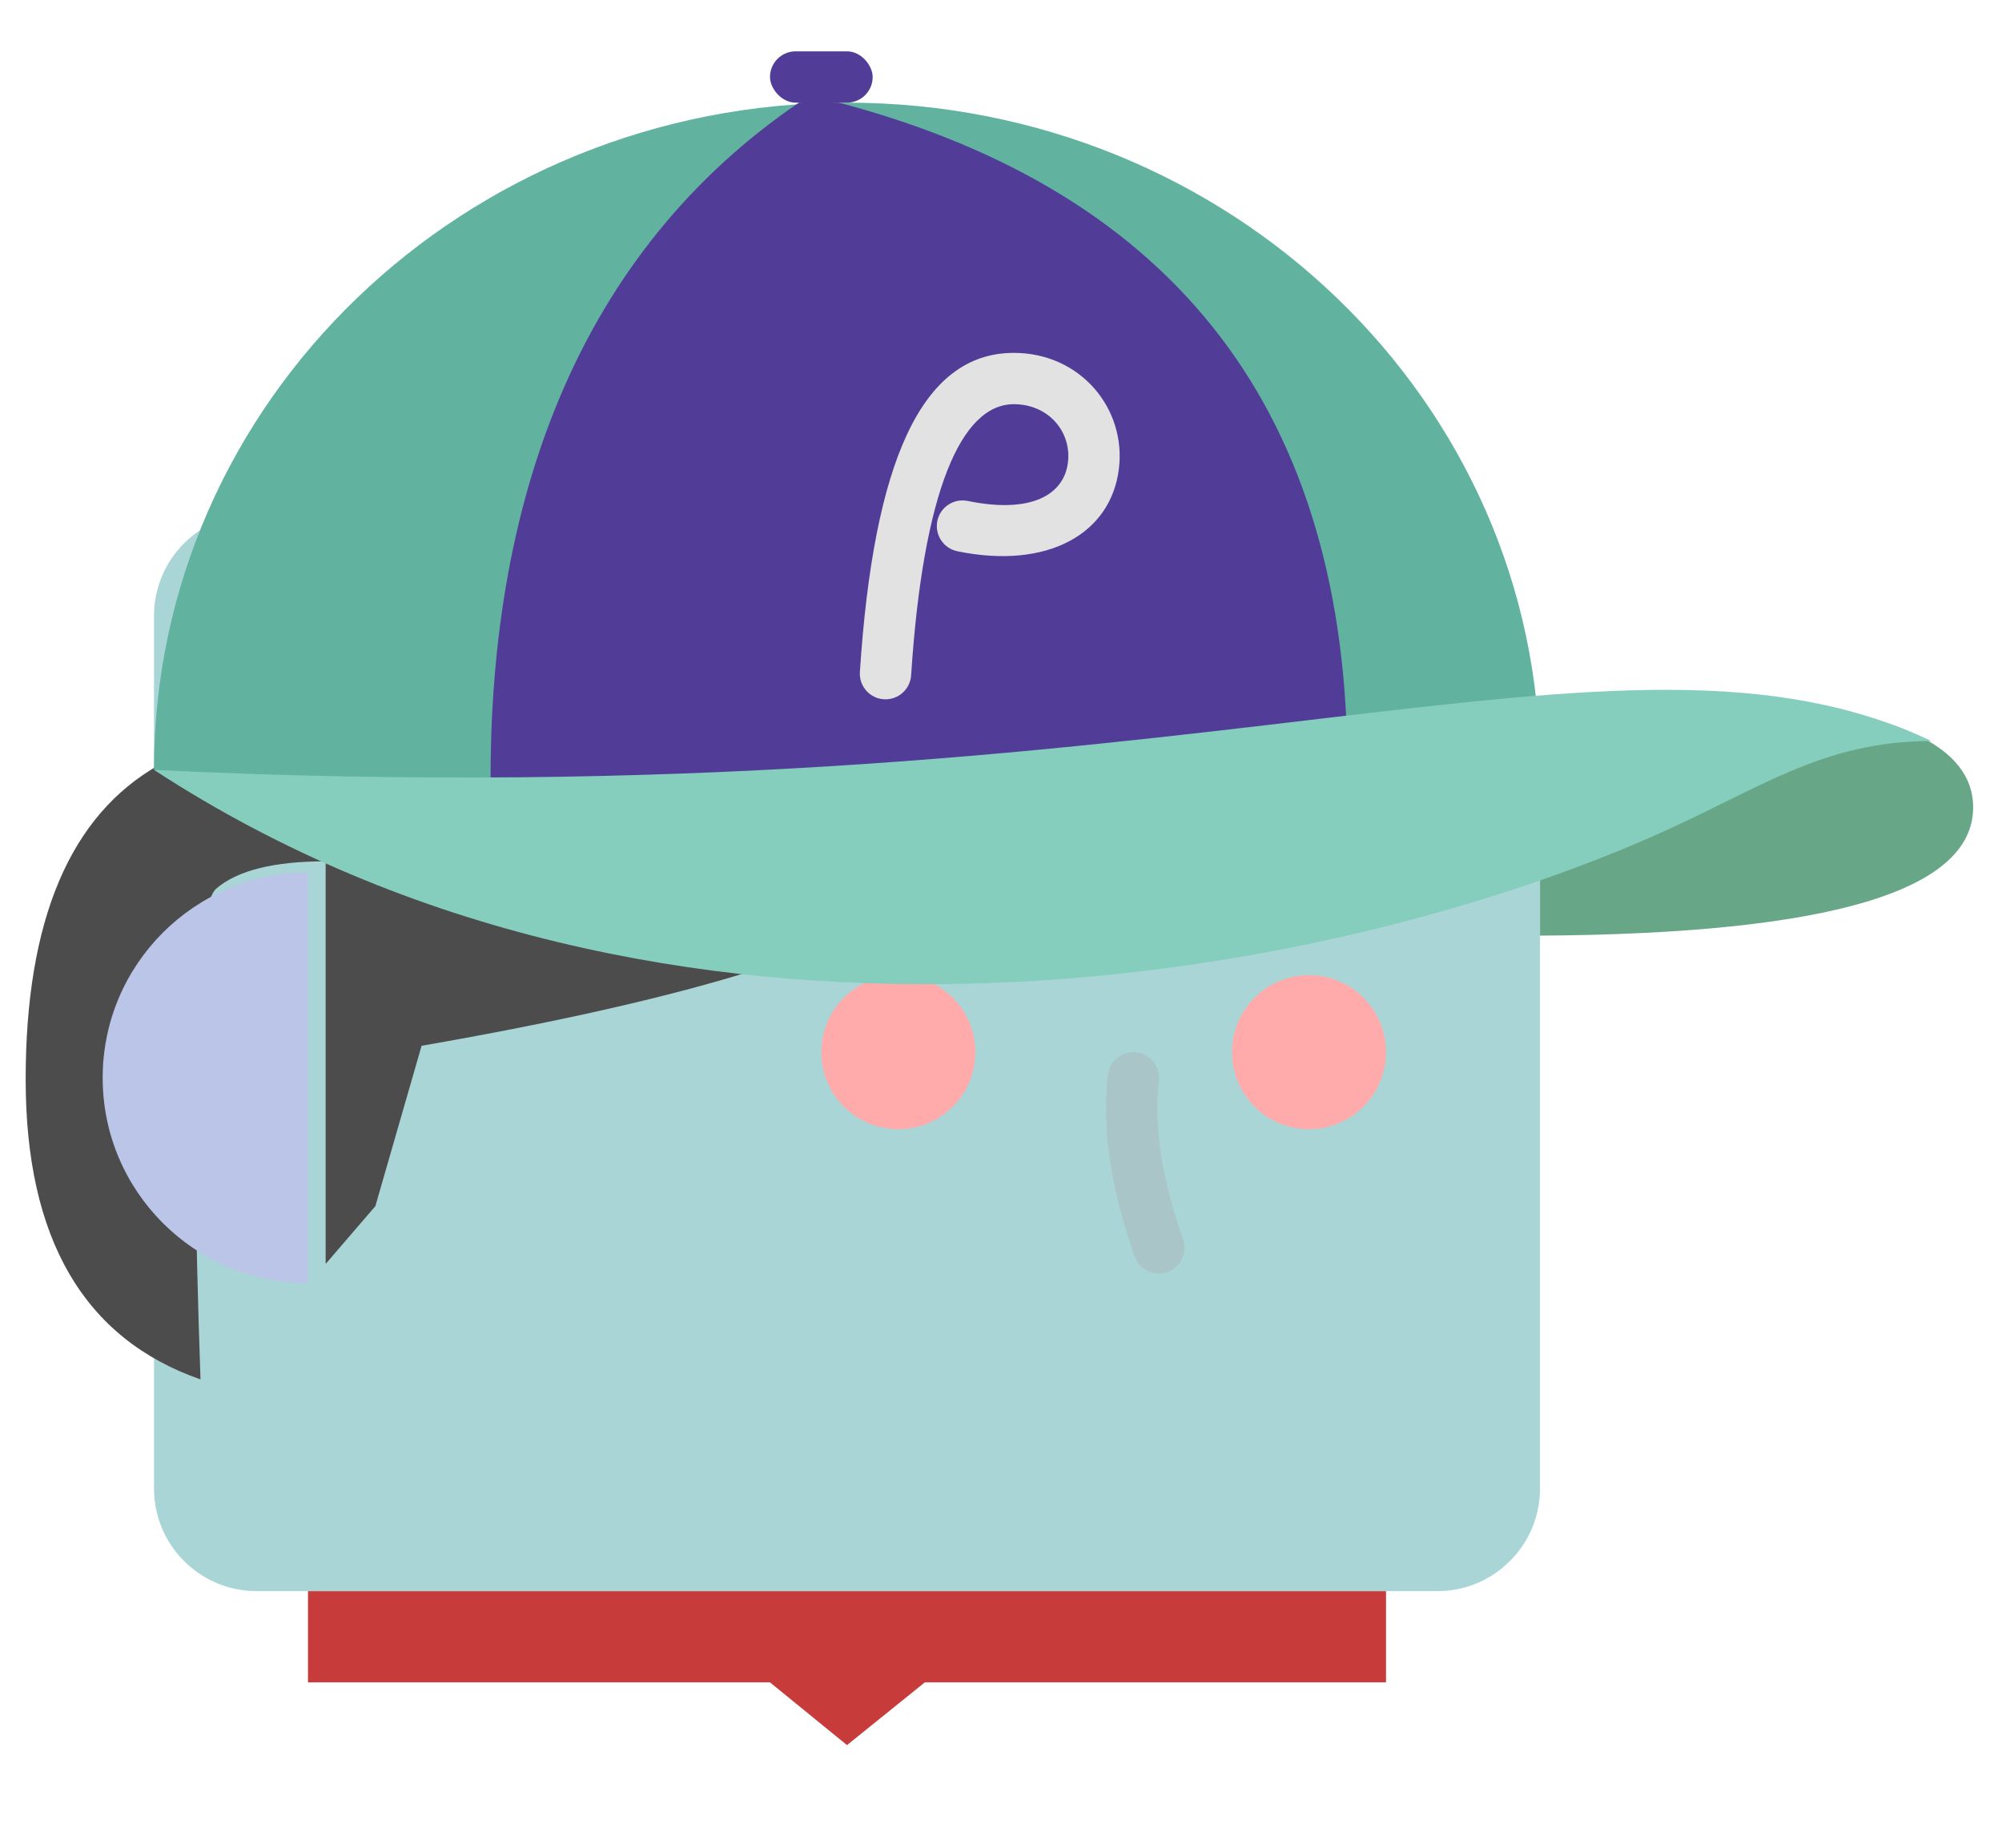 <?xml version="1.0" encoding="UTF-8"?>
<svg width="39px" height="36px" viewBox="0 0 39 36" version="1.1" xmlns="http://www.w3.org/2000/svg" xmlns:xlink="http://www.w3.org/1999/xlink">
    <!-- Generator: Sketch 52.6 (67491) - http://www.bohemiancoding.com/sketch -->
    <title>小明2@3x</title>
    <desc>Created with Sketch.</desc>
    <g id="小明2" stroke="none" stroke-width="1" fill="none" fill-rule="evenodd">
        <g transform="translate(0, 1)" fill-rule="nonzero">
            <path d="M5,9 L26.067,9 C26.451,9 26.827,9.111 27.15,9.319 C27.487,9.536 27.77,9.815 28,10.156 C28.365,10.698 28.807,11.182 29.328,11.609 L30,13.188 L30,28 C30,29.105 29.105,30 28,30 L5,30 C3.895,30 3,29.105 3,28 L3,11 C3,9.895 3.895,9 5,9 C5,9 5,9 5,9 Z" id="Rectangle" fill="#AAD5D7"></path>
            <circle id="Oval" fill="#FFABAB" cx="17.5" cy="19.5" r="1.5"></circle>
            <path d="M3.906,25.875 C1.635,25.083 0.5,23.135 0.5,20.031 C0.5,16.927 1.365,14.885 3.094,13.906 L8.213,14.135 C17.699,13.044 20.982,13.77 18.062,16.312 C16.771,17.438 13.488,18.458 8.213,19.375 L7.312,22.5 L6.344,23.625 L6.344,15.781 C5.337,15.781 4.627,15.958 4.214,16.312 C3.801,16.667 3.698,19.854 3.906,25.875 Z" id="Path-2" fill="#4C4C4C"></path>
            <path d="M6,16 L6,24 C3.791,24 2,22.209 2,20 C2,17.791 3.791,16 6,16 Z" id="Combined-Shape" fill="#BAC5E7"></path>
            <circle id="Oval" fill="#FFABAB" cx="25.5" cy="19.5" r="1.5"></circle>
            <path d="M3,14 C3,6.82 9.044,1 16.5,1 C23.956,1 30,6.82 30,14 C30,14.053 30,14.106 29.999,14.159 C24.301,15.053 19.968,15.5 17,15.5 C13.861,15.5 9.194,15 3,14 Z" id="Combined-Shape" fill="#61B3A0"></path>
            <path d="M16.344,1 C15.969,0.99 15.708,0.99 15.562,1 C11.322,3.89 9.443,8.713 9.562,14.687 C9.562,19.828 22.162,15.375 26.25,14 C26.25,7.083 22.948,2.75 16.344,1 Z" id="Path-6" fill="#513D97"></path>
            <path d="M30,12.562 C35.625,12.375 38.438,13.097 38.438,14.729 C38.438,16.361 35.625,17.194 30,17.229 L30,12.562 Z" id="Path" fill="#67A788"></path>
            <path d="M37.625,13.438 C35.469,13.438 34.266,14.391 32.125,15.326 C25.659,18.15 12.988,20.514 3,14 C23.562,15 31.469,10.531 37.625,13.438 Z" id="Path-3" fill="#85CDBD"></path>
            <path d="M17.749,12.158 C17.731,12.433 17.493,12.642 17.217,12.624 C16.942,12.606 16.733,12.368 16.751,12.092 C17.018,8.01 17.946,5.875 19.75,5.875 C21.046,5.875 21.94,6.957 21.797,8.131 C21.643,9.399 20.41,10.102 18.649,9.74 C18.379,9.684 18.205,9.42 18.26,9.149 C18.316,8.879 18.58,8.705 18.851,8.76 C20.081,9.013 20.727,8.645 20.804,8.01 C20.877,7.416 20.429,6.875 19.75,6.875 C18.722,6.875 17.983,8.574 17.749,12.158 Z" id="Path-4" fill="#E2E2E2"></path>
            <path d="M22.079,20 C21.969,20.958 22.134,22.062 22.575,23.312" id="Path-5" stroke="#AAC5C7" stroke-linecap="round"></path>
        </g>
        <polygon id="Rectangle" fill="#C73B3B" fill-rule="nonzero" points="6 31 27 31 27 32.778 18.016 32.778 16.5 34 15 32.778 6 32.778"></polygon>
        <rect id="Rectangle" fill="#513D97" fill-rule="nonzero" x="15" y="1" width="2" height="1" rx="0.5"></rect>
    </g>
</svg>